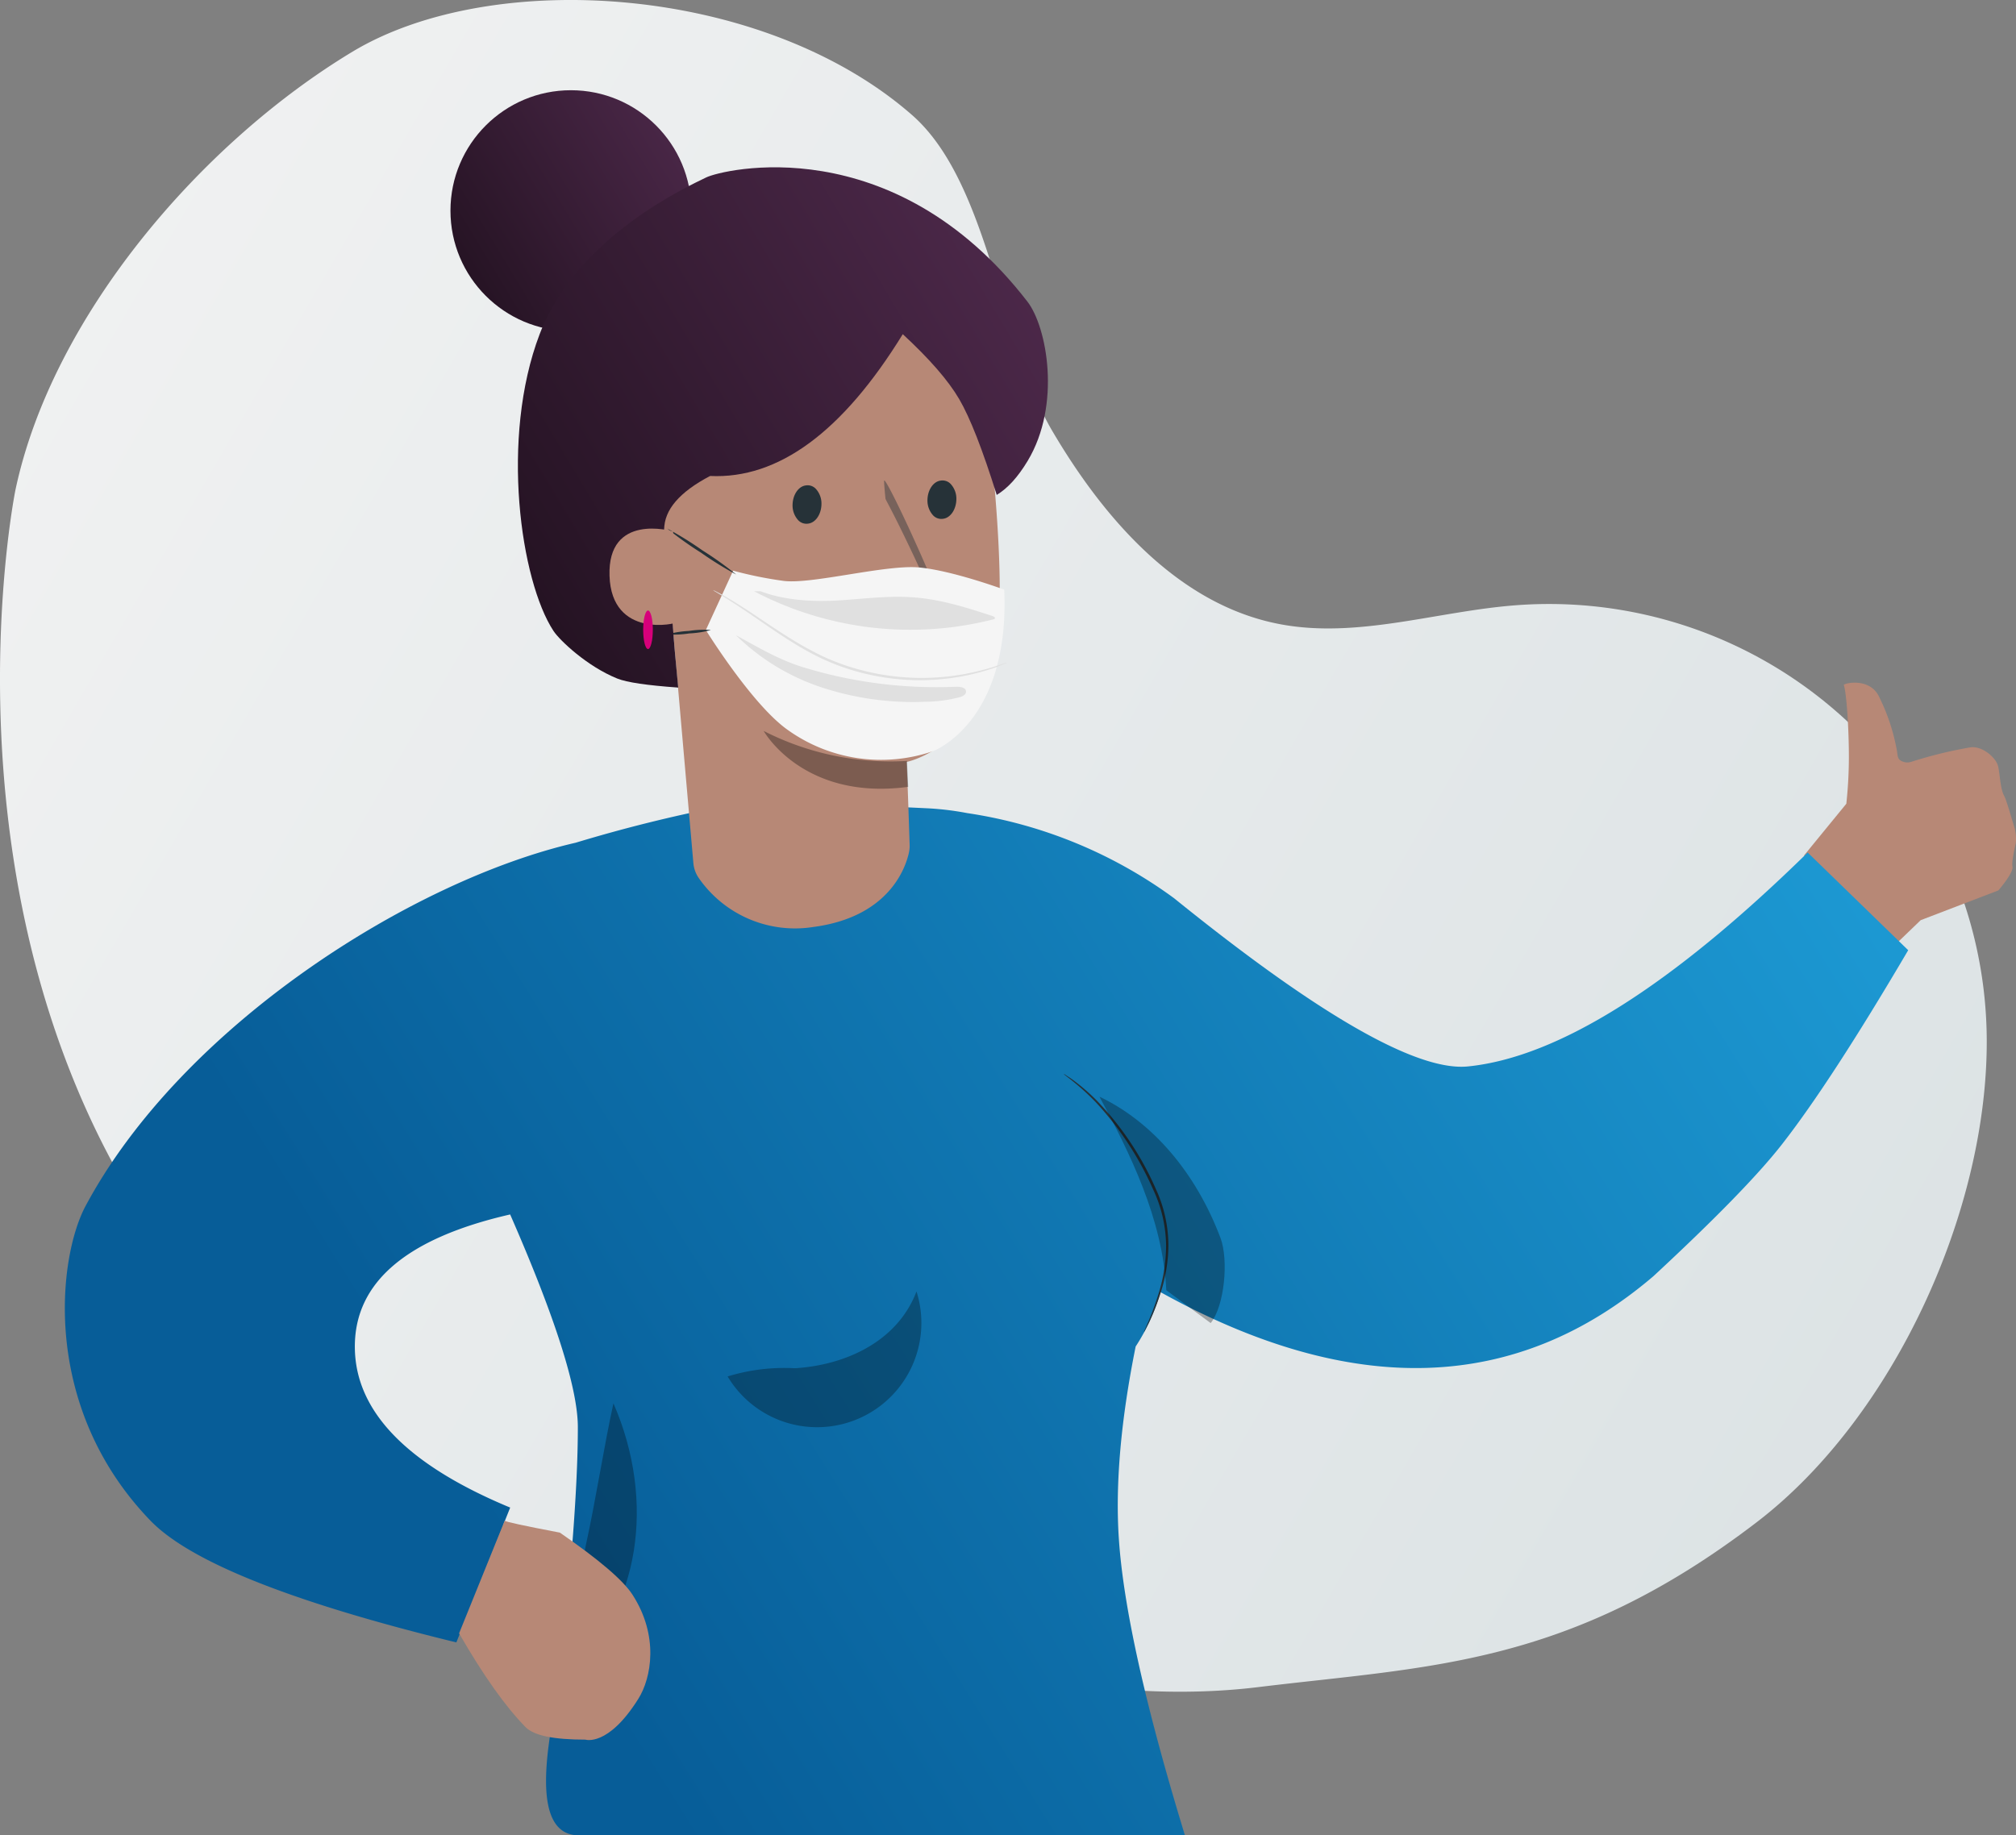 <svg xmlns="http://www.w3.org/2000/svg" xmlns:xlink="http://www.w3.org/1999/xlink" width="543.928" height="495.286" viewBox="0 0 543.928 495.286">
  <rect x="0" y="0" width="543.928" height="495.286" fill="#808080" stroke="none"/>
  <defs>
    <linearGradient id="linear-gradient" x1="1.047" y1="0.788" x2="-0.175" y2="0.197" gradientUnits="objectBoundingBox">
      <stop offset="0" stop-color="#dbe2e4"/>
      <stop offset="1" stop-color="#f4f4f4"/>
    </linearGradient>
    <linearGradient id="linear-gradient-2" x1="1.135" y1="0.344" x2="0.228" y2="0.656" gradientUnits="objectBoundingBox">
      <stop offset="0" stop-color="#1e9dd7"/>
      <stop offset="1" stop-color="#075d98"/>
    </linearGradient>
    <linearGradient id="linear-gradient-3" x1="1.525" y1="-0.222" x2="0" y2="0.701" gradientUnits="objectBoundingBox">
      <stop offset="0" stop-color="#62345f"/>
      <stop offset="1" stop-color="#251323"/>
    </linearGradient>
    <linearGradient id="linear-gradient-4" x1="1.394" y1="-0.108" y2="0.727" xlink:href="#linear-gradient-3"/>
  </defs>
  <g id="Page-1" transform="translate(-0.663 -25.052)">
    <g id="Covid-Copy" transform="translate(-128 -3222)">
      <g id="medical-personal-copy" transform="translate(128 3222)">
        <g id="Person-with-medical-mask-pana">
          <g id="background-simple--inject-198" transform="translate(0 24.7)">
            <path id="Path" d="M95.888,387.478c35.984,25.506,70.824,40.3,113.75,50.4s86.762,23.1,130.494,17.758c46.176-5.642,83.668-5.538,134.628-44.6,36.907-28.314,62.4-84.227,61.932-130.754A118.105,118.105,0,0,0,409.357,163.709c-21.177,1.664-42.341,9.009-63.206,5.109-27.3-5.1-47.5-28.236-61.568-52.156s-16.991-67.067-37.9-85.319c-40.17-35.1-112.983-39.78-150.8-17.108C54.834,38.935,14.677,85.813,4.81,132.665,4.81,132.665-28.9,299,95.888,387.478Z" fill="url(#linear-gradient)"/>
          </g>
          <g id="Character--inject-198" transform="translate(17.9 106.6)">
            <path id="Path-2" data-name="Path" d="M469.49,149.32l11.422-13.971A119.488,119.488,0,0,0,481.6,123.1c.02-8.221-.669-17.881-1.369-19.777-.159-.459,6.754-2.161,9.393,2.9a53.791,53.791,0,0,1,4.957,14.928c.164,1.01.1,1.994.962,2.53a3.468,3.468,0,0,0,2.883.359,117.581,117.581,0,0,1,16.036-3.921c3.128-.363,6.652,2.645,7.335,4.9.517,1.7.609,6.017,1.578,7.963.129.251.249.494.351.736.67,1.612,2.011,6.361,2.593,8.2a11.279,11.279,0,0,1,.3,4.135q-1.17,5.148-.877,6.259c.323,1.7-3.811,6.427-3.811,6.427l-20.953,8.029-7.381,7.106Z" fill="#b78876"/>
            <path id="Combined-Shape" d="M233.013,136.578a78.7,78.7,0,0,1,10.725,1.3,125.593,125.593,0,0,1,55.783,22.958q58.749,47.5,79.335,45.4,36.54-3.731,91.628-57.723l27.123,26.358q-20.874,35.516-34.1,52.438-9.693,12.4-34.651,35.541-55.422,47.325-133,4.287a53.276,53.276,0,0,1-6.686,14.681q-5.973,29.659-4.552,51.635,1.8,27.836,17.849,80.288h-163.8c-17.992-.572-1.638-47.45-4.472-47.45q4.472-41,4.472-62.685,0-15.69-18.265-57.422Q78.5,255.781,78.5,281.834t41.912,43.452l-14.523,36.387q-66.447-16.21-82.522-32.851c-29.7-30.741-24.931-71.076-17.52-84.921,26-48.575,87.937-87.823,132.258-98.041a402.143,402.143,0,0,1,39.312-9.776C211.94,135.59,214.514,135.707,233.013,136.578Z" fill="url(#linear-gradient-2)"/>
            <path id="Path-3" data-name="Path" d="M269.751,208.247a3.082,3.082,0,0,1,.7.416c.429.3,1.118.715,1.911,1.3a55.109,55.109,0,0,1,6.5,5.668,81.12,81.12,0,0,1,15.7,23.569A36.491,36.491,0,0,1,298,254.5a42.055,42.055,0,0,1-2.028,12.623,64,64,0,0,1-3.12,8.034l-1.053,2.093a4.367,4.367,0,0,1-.4.715,3.342,3.342,0,0,1,.286-.767c.234-.559.546-1.3.923-2.145a78.385,78.385,0,0,0,2.912-8.06,43.615,43.615,0,0,0,1.859-12.493,36.4,36.4,0,0,0-3.458-14.976,85.02,85.02,0,0,0-15.418-23.53,64.229,64.229,0,0,0-6.318-5.785c-.78-.65-1.43-1.092-1.833-1.443A3.9,3.9,0,0,1,269.751,208.247Z" fill="#263238"/>
            <g id="Group" transform="translate(178.4 266.5)" opacity="0.3">
              <path id="Path-4" data-name="Path" d="M51.649.442c-5.2,13.689-19.344,19.851-32.5,20.722H18.4A52,52,0,0,0,.676,23.4,28.132,28.132,0,0,0,51.649.494Z"/>
            </g>
            <g id="Group-2" data-name="Group" transform="translate(112.1 296.4)" opacity="0.3">
              <path id="Path-5" data-name="Path" d="M15.6,3.9c4.231,11.252,10.213,24.482,14.444,35.734,3.711,9.892,9.381,20.711,13.092,30.566l1.63-.111C51.91,47.164,39.772,19.838,15.6,3.9Z" transform="translate(25.212 -11.015) rotate(33)"/>
            </g>
            <g id="Group-3" data-name="Group" transform="translate(278.5 214.2)" opacity="0.3">
              <path id="Path-6" data-name="Path" d="M33.55,38.306C26.888,20.653,15.189,7,.9.2,8.936,15.109,18.019,33.107,18.936,52.431L30.913,61.3C34.643,56.657,35.8,44.292,33.55,38.306Z"/>
            </g>
            <path id="Path-7" data-name="Path" d="M251.9,90.934c1.572-14.183-.194-37.223-2.279-56.042-1.834-16.932-13.924-37.246-30.6-34.67L167.285,16.016a9.94,9.94,0,0,0-8.363,10.5l10.916,124.829a8.306,8.306,0,0,0,1.561,4.2,31.6,31.6,0,0,0,30.764,13.067c20.327-2.657,24.885-15.816,25.819-20.015a8.416,8.416,0,0,0,.205-2.14c-.513-16.184-.809-22.523-.8-22.408S248.741,119.449,251.9,90.934Z" fill="#b78876"/>
            <path id="Path-8" data-name="Path" d="M240.794,52.753c.115,2.931-1.478,5.457-3.6,5.7a3.037,3.037,0,0,1-2.809-1.079,5.894,5.894,0,0,1-1.383-3.544c-.121-2.925,1.469-5.448,3.584-5.685a3.031,3.031,0,0,1,2.813,1.066A5.882,5.882,0,0,1,240.794,52.753Z" fill="#263238"/>
            <path id="Path-9" data-name="Path" d="M204.393,54.062c.122,2.922-1.468,5.447-3.584,5.692a3.036,3.036,0,0,1-2.817-1.07,5.875,5.875,0,0,1-1.387-3.545c-.115-2.919,1.471-5.438,3.584-5.692a3.036,3.036,0,0,1,2.817,1.07A5.875,5.875,0,0,1,204.393,54.062Z" fill="#263238"/>
            <path id="Path-10" data-name="Path" d="M224.6,79.2c0-.209-3.689-30.93-3.266-31.1s4.477,7.936,9.033,18.121c1.142,2.513,2.158,4.905,3.152,7.2a5.349,5.349,0,0,1,.7,3.726,2.418,2.418,0,0,1-1.565,1.466,6.954,6.954,0,0,1-1.667.309C227.067,79.286,224.623,79.407,224.6,79.2Z" fill="#263238" opacity="0.431"/>
            <path id="Path-11" data-name="Path" d="M222.765,80.5c0-.088-12.288-3.2-13.051-9.528a41.721,41.721,0,0,1,.888-11.7c1.573-5.714,8.542-9.806,8.716-9.871.446-.165,4.724,7.936,9.532,18.121,1.205,2.513,2.278,4.905,3.326,7.2a5.116,5.116,0,0,1,.735,3.726,2.5,2.5,0,0,1-1.651,1.466,7.7,7.7,0,0,1-1.759.309C225.367,80.586,222.789,80.707,222.765,80.5Z" fill="#b78876"/>
            <path id="Path-12" data-name="Path" d="M227.464,123.794A75.156,75.156,0,0,1,188.8,115.7s10.562,18.927,39,15.086Z" opacity="0.324"/>
            <path id="Path-13" data-name="Path" d="M180.572,72.456,173.2,88.476s12.442,20.137,22.094,26.946a43.257,43.257,0,0,0,39.176,5.75s20.815-7.613,19.245-43.6c0,0-14.07-5.187-23.036-5.992s-28.9,4.6-36.467,3.634a106.429,106.429,0,0,1-13.64-2.76Z" fill="#f5f5f5"/>
            <path id="Path-14" data-name="Path" d="M181.4,73.489a93.25,93.25,0,0,1-9.5-5.889,95.018,95.018,0,0,1-9.1-6.5,93.249,93.249,0,0,1,9.5,5.889,95.017,95.017,0,0,1,9.1,6.5Z" fill="#263238"/>
            <path id="Path-15" data-name="Path" d="M174.565,88.467a26.364,26.364,0,0,1-5.85.923,26.715,26.715,0,0,1-5.915.26,26.793,26.793,0,0,1,5.85-.936,26.2,26.2,0,0,1,5.915-.247Z" fill="#263238"/>
            <path id="Path-16" data-name="Path" d="M254.515,97.24a3.8,3.8,0,0,1-.793.364c-.533.221-1.3.546-2.327.936a60.685,60.685,0,0,1-8.9,2.392,62.725,62.725,0,0,1-13.663,1.04A63.7,63.7,0,0,1,212.3,99.19a61.477,61.477,0,0,1-8.112-3.159,75.647,75.647,0,0,1-7.085-3.9c-4.394-2.7-8.177-5.395-11.375-7.579s-5.837-3.9-7.7-5.057l-2.132-1.3a3.367,3.367,0,0,1-.728-.494,4.64,4.64,0,0,1,.793.364c.507.26,1.3.65,2.21,1.2,1.885,1.066,4.576,2.73,7.8,4.875s7.046,4.8,11.427,7.449c2.2,1.3,4.55,2.6,7.059,3.835a62.076,62.076,0,0,0,8.034,3.107,64.22,64.22,0,0,0,29.9,1.924,68.393,68.393,0,0,0,8.9-2.184l2.366-.806a4.6,4.6,0,0,1,.845-.221Z" fill="#e0e0e0"/>
            <path id="Path-17" data-name="Path" d="M250.706,84.745c-6.779-2.217-13.628-4.411-20.733-5.03s-13.9.315-20.838.759-14.688,0-21.187-2.474H186.2a90.7,90.7,0,0,0,64.541,7.6.481.481,0,0,0,.454-.315C251.242,85.1,250.939,84.827,250.706,84.745Z" fill="#e0e0e0"/>
            <path id="Path-18" data-name="Path" d="M181,89.7c6.085,3.3,12.054,6.911,18.722,8.888a122.752,122.752,0,0,0,41.058,5.186c1.073,0,2.495.176,2.611,1.176s-.968,1.45-1.889,1.7a39.162,39.162,0,0,1-9.326,1.187,78.686,78.686,0,0,1-27.465-3.8,59.6,59.6,0,0,1-23.315-14.1" fill="#e0e0e0"/>
            <path id="Path-19" data-name="Path" d="M118.938,328.822q.234.429,14.887,3.224,15.811,10.915,19.581,16.74c7.165,11.071,5.148,22.42,1.582,28.11-8.164,13.026-14.265,11.014-14.265,11.014q-12.823.015-16.138-3.357-8.157-8.3-17.96-25.325Z" fill="#b78876"/>
          </g>
        </g>
        <circle id="Oval" cx="32.5" cy="32.5" r="32.5" transform="translate(122.2 49.4)" fill="url(#linear-gradient-3)"/>
        <path id="Path-2-2" data-name="Path-2" d="M244.238,115.233Q219.881,154.8,192.25,153.5q-12.381,6.5-12.381,14.438c0,.576,2.329,25.8,2.4,26.984q.274,4.3,1.375,15.677-12.59-.885-16.445-2.438c-8.106-3.265-15.517-10.285-17.19-12.826-8.881-13.495-14.451-52.05-3.747-80.1C156.329,88.862,186.4,75.3,191.187,72.94c4.355-2.144,50.373-13.484,86.685,33.511,5.256,6.8,9.2,27.785.046,43q-3.918,6.508-8.332,9.158-5.729-18.333-10.121-25.848T244.238,115.233Z" fill-rule="evenodd" fill="url(#linear-gradient-4)"/>
        <path id="Path-20" data-name="Path" d="M182.266,168.485c-.443-.187-17.72-5.06-17.152,11.964S183.3,193.424,183.3,192.93,182.266,168.485,182.266,168.485Z" fill="#b78876"/>
        <ellipse id="Oval-2" data-name="Oval" cx="1.3" cy="5.2" rx="1.3" ry="5.2" transform="translate(174.2 189.8)" fill="#d6007a"/>
      </g>
    </g>
  </g>
</svg>
